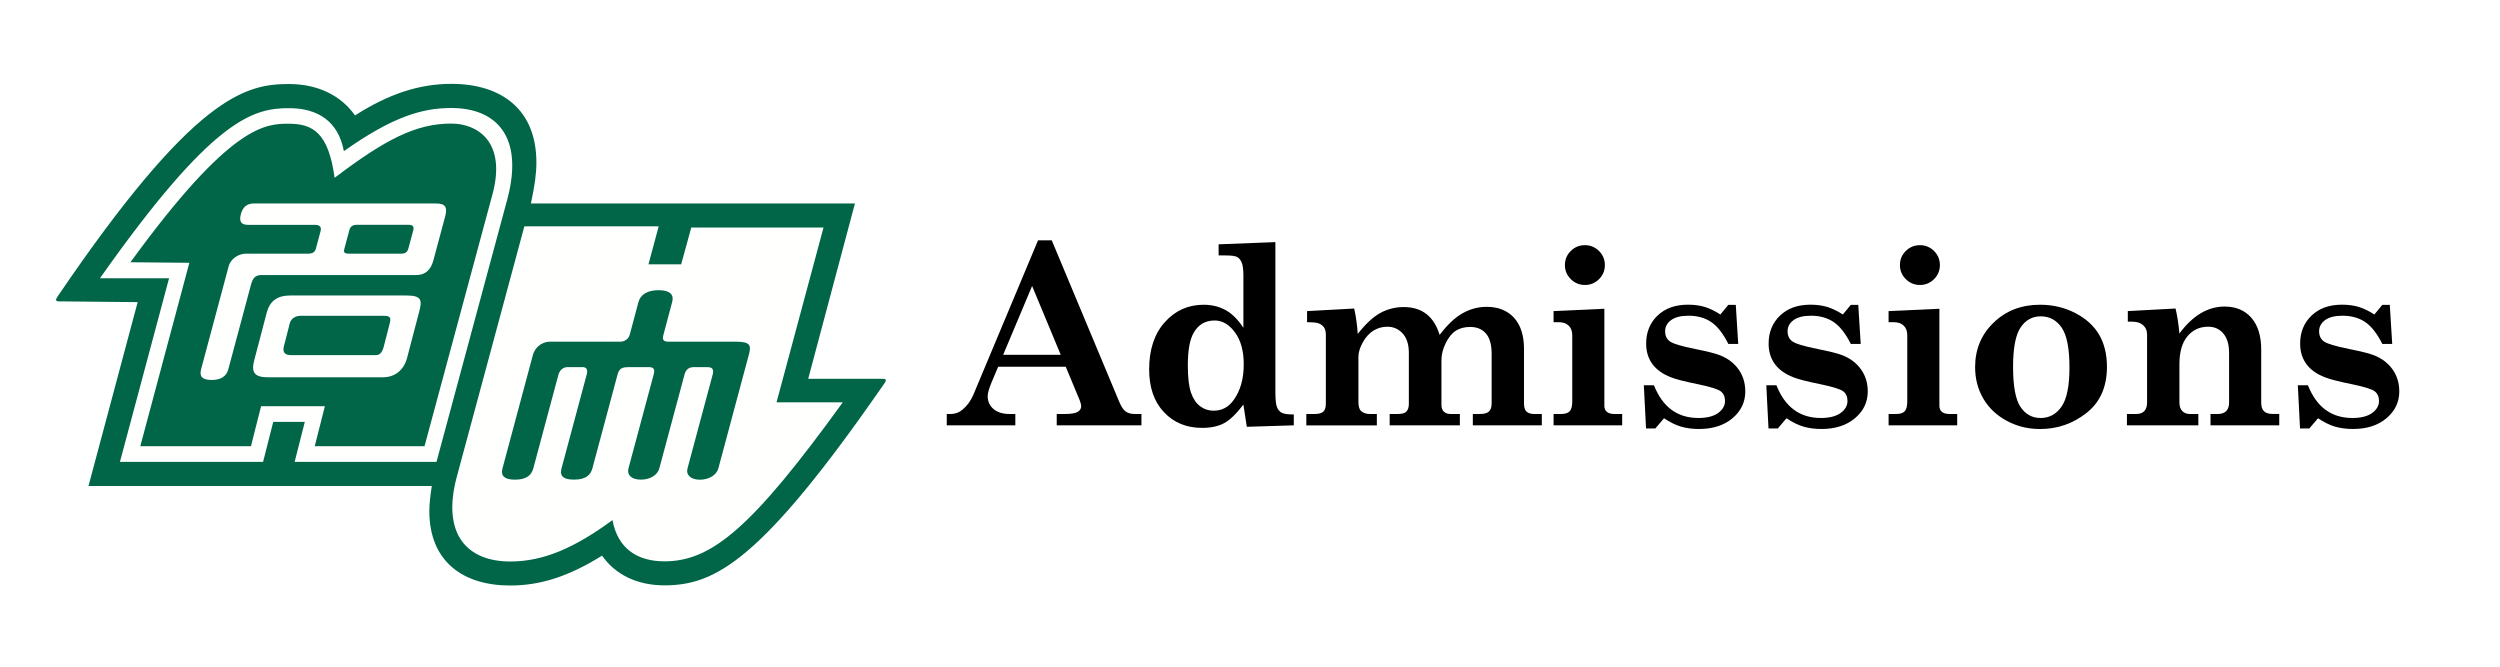 <?xml version="1.0" encoding="utf-8"?>
<!-- Generator: Adobe Illustrator 19.1.1, SVG Export Plug-In . SVG Version: 6.00 Build 0)  -->
<!DOCTYPE svg PUBLIC "-//W3C//DTD SVG 1.1//EN" "http://www.w3.org/Graphics/SVG/1.1/DTD/svg11.dtd">
<svg version="1.1" id="Admissions_x5F_Ver2" xmlns="http://www.w3.org/2000/svg" xmlns:xlink="http://www.w3.org/1999/xlink"
	 x="0px" y="0px" viewBox="0 0 150 40" enable-background="new 0 0 150 40" xml:space="preserve">
<rect fill="#FFFFFF" width="150" height="40"/>
<g>
	<rect x="57" y="12.605" fill="none" width="89.333" height="17.167"/>
	<path d="M63.104,14.417l4.062,9.719c0.117,0.273,0.244,0.459,0.381,0.557s0.318,0.146,0.543,0.146h0.396v0.682h-5.083v-0.682h0.476
		c0.376,0,0.635-0.041,0.777-0.124c0.141-0.083,0.212-0.193,0.212-0.33c0-0.107-0.029-0.231-0.088-0.373l-0.835-2.007h-4.056
		l-0.386,0.915c-0.161,0.381-0.242,0.664-0.242,0.85c0,0.317,0.118,0.575,0.353,0.773c0.235,0.197,0.556,0.296,0.961,0.296h0.345
		v0.682h-4.115v-0.682h0.234c0.265,0,0.498-0.083,0.698-0.249c0.284-0.234,0.505-0.534,0.662-0.9l3.884-9.272H63.104z
		 M61.926,17.159l-1.736,4.128h3.454L61.926,17.159z"/>
	<path d="M73.117,14.659l3.406-0.132v8.964c0,0.459,0.03,0.769,0.092,0.927c0.061,0.159,0.154,0.273,0.281,0.345
		c0.127,0.07,0.371,0.105,0.732,0.105v0.652l-2.819,0.088l-0.205-1.333c-0.43,0.562-0.819,0.935-1.168,1.12
		c-0.35,0.186-0.785,0.278-1.308,0.278c-0.938,0-1.702-0.314-2.293-0.944s-0.886-1.484-0.886-2.563c0-1.191,0.313-2.136,0.938-2.834
		s1.401-1.047,2.329-1.047c0.498,0,0.941,0.109,1.329,0.326c0.389,0.217,0.741,0.57,1.059,1.058v-3.12
		c0-0.371-0.034-0.637-0.103-0.798s-0.16-0.272-0.274-0.333c-0.115-0.061-0.351-0.092-0.707-0.092h-0.403V14.659z M72.882,19.229
		c-0.566,0-0.988,0.249-1.267,0.747c-0.229,0.405-0.345,1.049-0.345,1.933c0,0.737,0.063,1.288,0.191,1.652
		c0.126,0.363,0.309,0.635,0.545,0.813c0.237,0.179,0.507,0.268,0.81,0.268c0.498,0,0.898-0.213,1.201-0.638
		c0.405-0.557,0.608-1.27,0.608-2.139c0-0.806-0.176-1.446-0.527-1.922C73.748,19.467,73.341,19.229,72.882,19.229z"/>
	<path d="M92.509,24.839v0.682H88.37v-0.682h0.425c0.259,0,0.44-0.051,0.546-0.153c0.104-0.103,0.157-0.261,0.157-0.476v-2.977
		c0-0.551-0.113-0.958-0.341-1.221c-0.227-0.263-0.543-0.395-0.948-0.395c-0.332,0-0.616,0.074-0.854,0.223
		c-0.236,0.149-0.44,0.397-0.611,0.746s-0.257,0.691-0.257,1.027v2.685c0,0.176,0.049,0.31,0.146,0.402s0.229,0.139,0.396,0.139
		h0.563v0.682h-4.212v-0.682h0.469c0.254,0,0.426-0.041,0.514-0.124c0.111-0.107,0.168-0.262,0.168-0.462v-3.091
		c0-0.493-0.122-0.876-0.366-1.149s-0.555-0.41-0.931-0.41c-0.293,0-0.564,0.076-0.816,0.227c-0.251,0.151-0.466,0.386-0.645,0.703
		c-0.178,0.317-0.268,0.608-0.268,0.872v2.688c0,0.273,0.049,0.459,0.146,0.557c0.133,0.127,0.317,0.19,0.557,0.19h0.403v0.682
		H78.38v-0.682h0.483c0.259,0,0.438-0.047,0.538-0.143c0.101-0.095,0.15-0.257,0.15-0.486v-4.118c0-0.186-0.035-0.333-0.106-0.442
		c-0.07-0.11-0.182-0.194-0.333-0.252c-0.112-0.044-0.342-0.066-0.688-0.066v-0.667l2.827-0.154
		c0.107,0.471,0.178,0.979,0.213,1.523c0.469-0.598,0.919-1.016,1.351-1.254c0.433-0.238,0.902-0.357,1.41-0.357
		c0.547,0,1,0.139,1.358,0.416c0.359,0.277,0.624,0.695,0.795,1.254c0.465-0.613,0.926-1.047,1.383-1.302s0.935-0.382,1.434-0.382
		c0.694,0,1.242,0.217,1.644,0.652c0.4,0.439,0.601,1.062,0.601,1.868v3.281c0,0.225,0.051,0.386,0.151,0.483
		s0.257,0.146,0.469,0.146H92.509z"/>
	<path d="M93.215,18.665l3.047-0.139v5.823c0,0.156,0.05,0.277,0.15,0.362c0.1,0.086,0.253,0.128,0.458,0.128h0.461v0.682h-4.116
		v-0.682h0.454c0.244,0,0.416-0.056,0.517-0.168c0.1-0.112,0.149-0.308,0.149-0.586v-3.97c0-0.249-0.071-0.442-0.216-0.579
		c-0.144-0.137-0.343-0.205-0.597-0.205h-0.308V18.665z M95.097,14.71c0.327,0,0.608,0.116,0.843,0.348
		c0.234,0.232,0.352,0.514,0.352,0.846s-0.117,0.614-0.352,0.846s-0.516,0.348-0.843,0.348c-0.332,0-0.615-0.117-0.85-0.352
		s-0.352-0.515-0.352-0.842c0-0.332,0.117-0.614,0.352-0.846C94.481,14.826,94.765,14.71,95.097,14.71z"/>
	<path d="M103.221,18.87l0.479-0.579h0.447l0.146,2.344H103.7c-0.313-0.623-0.655-1.061-1.029-1.313
		c-0.373-0.252-0.826-0.379-1.358-0.379c-0.459,0-0.809,0.088-1.048,0.264s-0.358,0.399-0.358,0.668
		c0,0.264,0.093,0.465,0.278,0.602c0.186,0.142,0.692,0.296,1.523,0.462c0.751,0.151,1.252,0.278,1.501,0.381
		c0.474,0.19,0.844,0.474,1.11,0.851c0.266,0.376,0.398,0.815,0.398,1.318c0,0.636-0.255,1.169-0.765,1.602
		c-0.51,0.432-1.18,0.648-2.009,0.648c-0.4,0-0.763-0.048-1.087-0.143c-0.324-0.096-0.662-0.263-1.014-0.502l-0.523,0.615h-0.557
		l-0.132-2.593h0.607c0.518,1.309,1.406,1.963,2.666,1.963c0.518,0,0.913-0.101,1.188-0.301c0.272-0.2,0.41-0.44,0.41-0.719
		c0-0.254-0.086-0.447-0.257-0.579s-0.625-0.274-1.362-0.426c-0.796-0.161-1.338-0.3-1.626-0.417
		c-0.493-0.19-0.864-0.455-1.113-0.795c-0.249-0.339-0.374-0.747-0.374-1.226c0-0.683,0.228-1.243,0.683-1.68
		c0.454-0.437,1.063-0.655,1.825-0.655c0.371,0,0.704,0.044,1,0.132S102.888,18.655,103.221,18.87z"/>
	<path d="M110.57,18.87l0.479-0.579h0.447l0.146,2.344h-0.594c-0.313-0.623-0.655-1.061-1.029-1.313
		c-0.373-0.252-0.826-0.379-1.358-0.379c-0.459,0-0.809,0.088-1.048,0.264s-0.358,0.399-0.358,0.668
		c0,0.264,0.093,0.465,0.278,0.602c0.186,0.142,0.692,0.296,1.523,0.462c0.751,0.151,1.252,0.278,1.501,0.381
		c0.474,0.19,0.844,0.474,1.11,0.851c0.266,0.376,0.398,0.815,0.398,1.318c0,0.636-0.255,1.169-0.765,1.602
		c-0.51,0.432-1.18,0.648-2.009,0.648c-0.4,0-0.763-0.048-1.087-0.143c-0.324-0.096-0.662-0.263-1.014-0.502l-0.523,0.615h-0.557
		l-0.132-2.593h0.607c0.518,1.309,1.406,1.963,2.666,1.963c0.518,0,0.913-0.101,1.188-0.301c0.272-0.2,0.41-0.44,0.41-0.719
		c0-0.254-0.086-0.447-0.257-0.579s-0.625-0.274-1.362-0.426c-0.796-0.161-1.338-0.3-1.626-0.417
		c-0.493-0.19-0.864-0.455-1.113-0.795c-0.249-0.339-0.374-0.747-0.374-1.226c0-0.683,0.228-1.243,0.683-1.68
		c0.454-0.437,1.063-0.655,1.825-0.655c0.371,0,0.704,0.044,1,0.132S110.237,18.655,110.57,18.87z"/>
	<path d="M113.316,18.665l3.047-0.139v5.823c0,0.156,0.05,0.277,0.15,0.362c0.1,0.086,0.253,0.128,0.458,0.128h0.461v0.682h-4.116
		v-0.682h0.454c0.244,0,0.416-0.056,0.517-0.168c0.1-0.112,0.149-0.308,0.149-0.586v-3.97c0-0.249-0.071-0.442-0.216-0.579
		c-0.144-0.137-0.343-0.205-0.597-0.205h-0.308V18.665z M115.198,14.71c0.327,0,0.608,0.116,0.843,0.348
		c0.234,0.232,0.352,0.514,0.352,0.846s-0.117,0.614-0.352,0.846s-0.516,0.348-0.843,0.348c-0.332,0-0.615-0.117-0.85-0.352
		s-0.352-0.515-0.352-0.842c0-0.332,0.117-0.614,0.352-0.846C114.583,14.826,114.866,14.71,115.198,14.71z"/>
	<path d="M122.403,18.284c0.766,0,1.471,0.166,2.112,0.498c0.643,0.332,1.119,0.766,1.433,1.3c0.312,0.535,0.469,1.178,0.469,1.93
		c0,1.201-0.409,2.123-1.228,2.766c-0.817,0.642-1.744,0.963-2.779,0.963c-0.732,0-1.402-0.165-2.011-0.494
		c-0.607-0.33-1.075-0.774-1.402-1.333c-0.327-0.56-0.49-1.19-0.49-1.894c0-1.06,0.369-1.947,1.109-2.662
		C120.355,18.642,121.284,18.284,122.403,18.284z M122.446,18.98c-0.508,0-0.911,0.223-1.212,0.67c-0.3,0.446-0.45,1.231-0.45,2.354
		c0,1.167,0.148,1.972,0.447,2.413c0.297,0.442,0.7,0.663,1.208,0.663c0.518,0,0.935-0.228,1.253-0.682
		c0.316-0.454,0.476-1.237,0.476-2.351c0-1.143-0.156-1.939-0.469-2.392C123.387,19.206,122.969,18.98,122.446,18.98z"/>
	<path d="M136.755,24.839v0.682h-4.124v-0.682h0.433c0.229,0,0.4-0.059,0.513-0.176s0.168-0.288,0.168-0.513v-2.974
		c0-0.507-0.115-0.896-0.346-1.168c-0.23-0.271-0.533-0.406-0.907-0.406c-0.511,0-0.926,0.192-1.246,0.575
		c-0.321,0.383-0.481,0.943-0.481,1.681v2.292c0,0.225,0.058,0.396,0.172,0.513c0.115,0.117,0.263,0.176,0.443,0.176h0.52v0.682
		h-4.284v-0.682h0.557c0.215,0,0.377-0.059,0.487-0.176c0.109-0.117,0.164-0.288,0.164-0.513v-4.079
		c0-0.234-0.079-0.421-0.237-0.561c-0.159-0.139-0.368-0.208-0.626-0.208h-0.293v-0.637l2.863-0.154
		c0.103,0.42,0.181,0.92,0.234,1.501c0.399-0.542,0.825-0.947,1.278-1.216c0.452-0.269,0.93-0.403,1.431-0.403
		c0.682,0,1.22,0.227,1.614,0.681c0.39,0.454,0.584,1.086,0.584,1.897v3.178c0,0.244,0.056,0.42,0.169,0.527
		c0.111,0.107,0.29,0.161,0.534,0.161H136.755z"/>
	<path d="M142.461,18.87l0.479-0.579h0.447l0.146,2.344h-0.594c-0.313-0.623-0.655-1.061-1.029-1.313
		c-0.373-0.252-0.826-0.379-1.358-0.379c-0.459,0-0.809,0.088-1.048,0.264s-0.358,0.399-0.358,0.668
		c0,0.264,0.093,0.465,0.278,0.602c0.186,0.142,0.692,0.296,1.523,0.462c0.751,0.151,1.252,0.278,1.501,0.381
		c0.474,0.19,0.844,0.474,1.11,0.851c0.266,0.376,0.398,0.815,0.398,1.318c0,0.636-0.255,1.169-0.765,1.602
		c-0.51,0.432-1.18,0.648-2.009,0.648c-0.4,0-0.763-0.048-1.087-0.143c-0.324-0.096-0.662-0.263-1.014-0.502l-0.523,0.615h-0.557
		l-0.132-2.593h0.607c0.518,1.309,1.406,1.963,2.666,1.963c0.518,0,0.913-0.101,1.188-0.301c0.272-0.2,0.41-0.44,0.41-0.719
		c0-0.254-0.086-0.447-0.257-0.579s-0.625-0.274-1.362-0.426c-0.796-0.161-1.338-0.3-1.626-0.417
		c-0.493-0.19-0.864-0.455-1.113-0.795c-0.249-0.339-0.374-0.747-0.374-1.226c0-0.683,0.228-1.243,0.683-1.68
		c0.454-0.437,1.063-0.655,1.825-0.655c0.371,0,0.704,0.044,1,0.132S142.128,18.655,142.461,18.87z"/>
</g>
<g>
	<path fill="#FFFFFE" d="M30.617,34.889c-2.922,0-4.604-1.528-4.614-4.193c0-0.422,0.045-0.898,0.144-1.496l0.046-0.28H25.91H5.622
		l2.87-10.73l0.081-0.3l-0.311-0.004l-4.552-0.044C11.599,6.244,14.66,5.281,17.338,5.281c1.621,0,2.959,0.633,3.766,1.782
		l0.132,0.19l0.195-0.125c1.981-1.266,3.775-1.856,5.647-1.856c1.592,0,2.876,0.443,3.714,1.282c0.768,0.77,1.155,1.849,1.152,3.209
		c-0.001,0.64-0.086,1.265-0.324,2.392l-0.062,0.291h0.297h19.129L48.26,22.665l-0.081,0.304h0.313h4.303
		c-6.973,10.064-9.828,11.911-12.925,11.911c-1.55,0-2.778-0.58-3.549-1.679l-0.131-0.187l-0.193,0.12
		C34.052,34.348,32.392,34.889,30.617,34.889L30.617,34.889z"/>
	<path fill="#006647" d="M52.965,22.728h-4.473l2.805-10.522H31.855c0.227-1.081,0.327-1.754,0.329-2.441
		c0.008-3.172-2.067-4.734-5.106-4.734c-1.909,0-3.75,0.598-5.777,1.895c-0.836-1.191-2.224-1.885-3.963-1.885
		c-2.607,0-5.691,0.688-13.885,12.753c-0.144,0.212-0.116,0.288,0.091,0.288l4.716,0.046c-0.675,2.525-2.951,11.033-2.951,11.033
		h20.6c-0.105,0.632-0.148,1.118-0.148,1.536c0.013,2.97,1.989,4.434,4.855,4.434c1.814,0,3.526-0.555,5.507-1.792
		c0.794,1.132,2.093,1.782,3.746,1.782c3.048,0,5.837-1.477,13.22-12.154C53.199,22.808,53.171,22.73,52.965,22.728z M26.19,27.711
		h-8.511l0.61-2.401h-1.894l-0.61,2.401H7.197l2.947-11.016H5.998C12.749,7.113,15.177,6.49,17.337,6.49
		c1.731,0,2.961,0.783,3.296,2.579c2.957-2.094,4.735-2.589,6.444-2.589c2.701,0,4.335,1.705,3.387,5.382L26.19,27.711z
		 M39.87,33.68c-1.643,0-2.802-0.768-3.122-2.474c-2.257,1.658-4.13,2.484-6.131,2.484c-2.566,0-4.126-1.608-3.218-5.05
		l4.062-15.058h8.059l-0.612,2.28h1.961l0.607-2.208h7.935l-2.819,10.486h3.975C45.142,31.636,42.714,33.68,39.87,33.68z
		 M44.165,20.5H40.11c-0.322,0-0.381-0.125-0.303-0.416c0.078-0.29,0.524-1.965,0.524-1.965c0.12-0.448-0.144-0.708-0.81-0.708
		c-0.668,0-1.092,0.26-1.213,0.708c0,0-0.446,1.675-0.52,1.95c-0.073,0.275-0.313,0.431-0.571,0.431h-4.182
		c-0.627,0-0.965,0.441-1.06,0.793l-1.826,6.813c-0.104,0.384,0.044,0.674,0.744,0.674c0.699,0,0.996-0.27,1.107-0.683l1.501-5.597
		c0.082-0.308,0.294-0.473,0.558-0.473h0.894c0.231,0,0.332,0.137,0.25,0.443s-1.512,5.635-1.512,5.635
		c-0.103,0.384,0.018,0.673,0.746,0.673c0.727,0,1.002-0.289,1.105-0.673l1.52-5.665c0.098-0.367,0.338-0.413,0.66-0.413h1.19
		c0.291,0,0.404,0.091,0.308,0.443c-0.094,0.353-1.512,5.635-1.512,5.635c-0.102,0.384,0.17,0.673,0.745,0.673
		c0.576,0,1.003-0.289,1.106-0.673c0,0,1.418-5.282,1.508-5.619c0.09-0.337,0.279-0.458,0.567-0.458h0.799
		c0.315,0,0.415,0.123,0.32,0.474c-0.098,0.367-1.503,5.606-1.503,5.606c-0.103,0.384,0.192,0.674,0.745,0.674
		c0.552,0,1.002-0.29,1.105-0.674l1.834-6.838C45.078,20.734,45.031,20.5,44.165,20.5z M23.064,18.95h-5.056
		c-0.32,0-0.558,0.212-0.617,0.431l-0.355,1.388c-0.083,0.306-0.004,0.541,0.43,0.541l5.075-0.001c0.227,0,0.385-0.138,0.479-0.489
		l0.358-1.394C23.455,19.136,23.469,18.95,23.064,18.95z M24.548,13.489h-3.165c-0.196,0-0.361,0.096-0.412,0.285l-0.314,1.172
		c-0.055,0.203,0.03,0.273,0.261,0.273h3.166c0.263,0,0.368-0.12,0.417-0.302l0.296-1.1C24.856,13.592,24.756,13.489,24.548,13.489z
		 M27.077,7.414c-2.117,0-3.954,0.948-7.001,3.254c-0.366-2.689-1.293-3.244-2.739-3.244c-1.398,0-3.476,0.006-9.51,8.311
		l3.534,0.033c0,0-2.441,9.124-2.943,11.004h6.639c0.178-0.703,0.609-2.401,0.609-2.401h3.827c0,0-0.453,1.785-0.609,2.401h6.587
		c0.342-1.267,4.087-15.15,4.087-15.15C30.378,8.524,28.667,7.414,27.077,7.414z M25.145,18.724l-0.716,2.737
		c-0.205,0.764-0.744,1.176-1.463,1.176h-6.892c-0.81,0-1.013-0.298-0.819-1.025l0.751-2.861c0.182-0.674,0.618-1.022,1.405-1.022
		h6.984C25.323,17.73,25.331,18.037,25.145,18.724z M26.71,12.985l-0.704,2.625c-0.14,0.521-0.432,0.892-1.039,0.892h-9.279
		c-0.401,0-0.533,0.222-0.631,0.588l-1.36,5.071c-0.108,0.405-0.425,0.637-1.001,0.637c-0.578,0-0.741-0.233-0.632-0.637l1.66-6.2
		c0.112-0.416,0.576-0.741,1.025-0.741h3.72c0.298,0,0.428-0.091,0.488-0.316l0.278-1.035c0.077-0.29-0.103-0.379-0.325-0.379
		h-4.023c-0.425,0-0.553-0.195-0.431-0.651c0.108-0.405,0.35-0.63,0.774-0.63h10.933C26.741,12.207,26.853,12.451,26.71,12.985z"/>
</g>
<g>
</g>
<g>
</g>
<g>
</g>
<g>
</g>
<g>
</g>
<g>
</g>
</svg>
